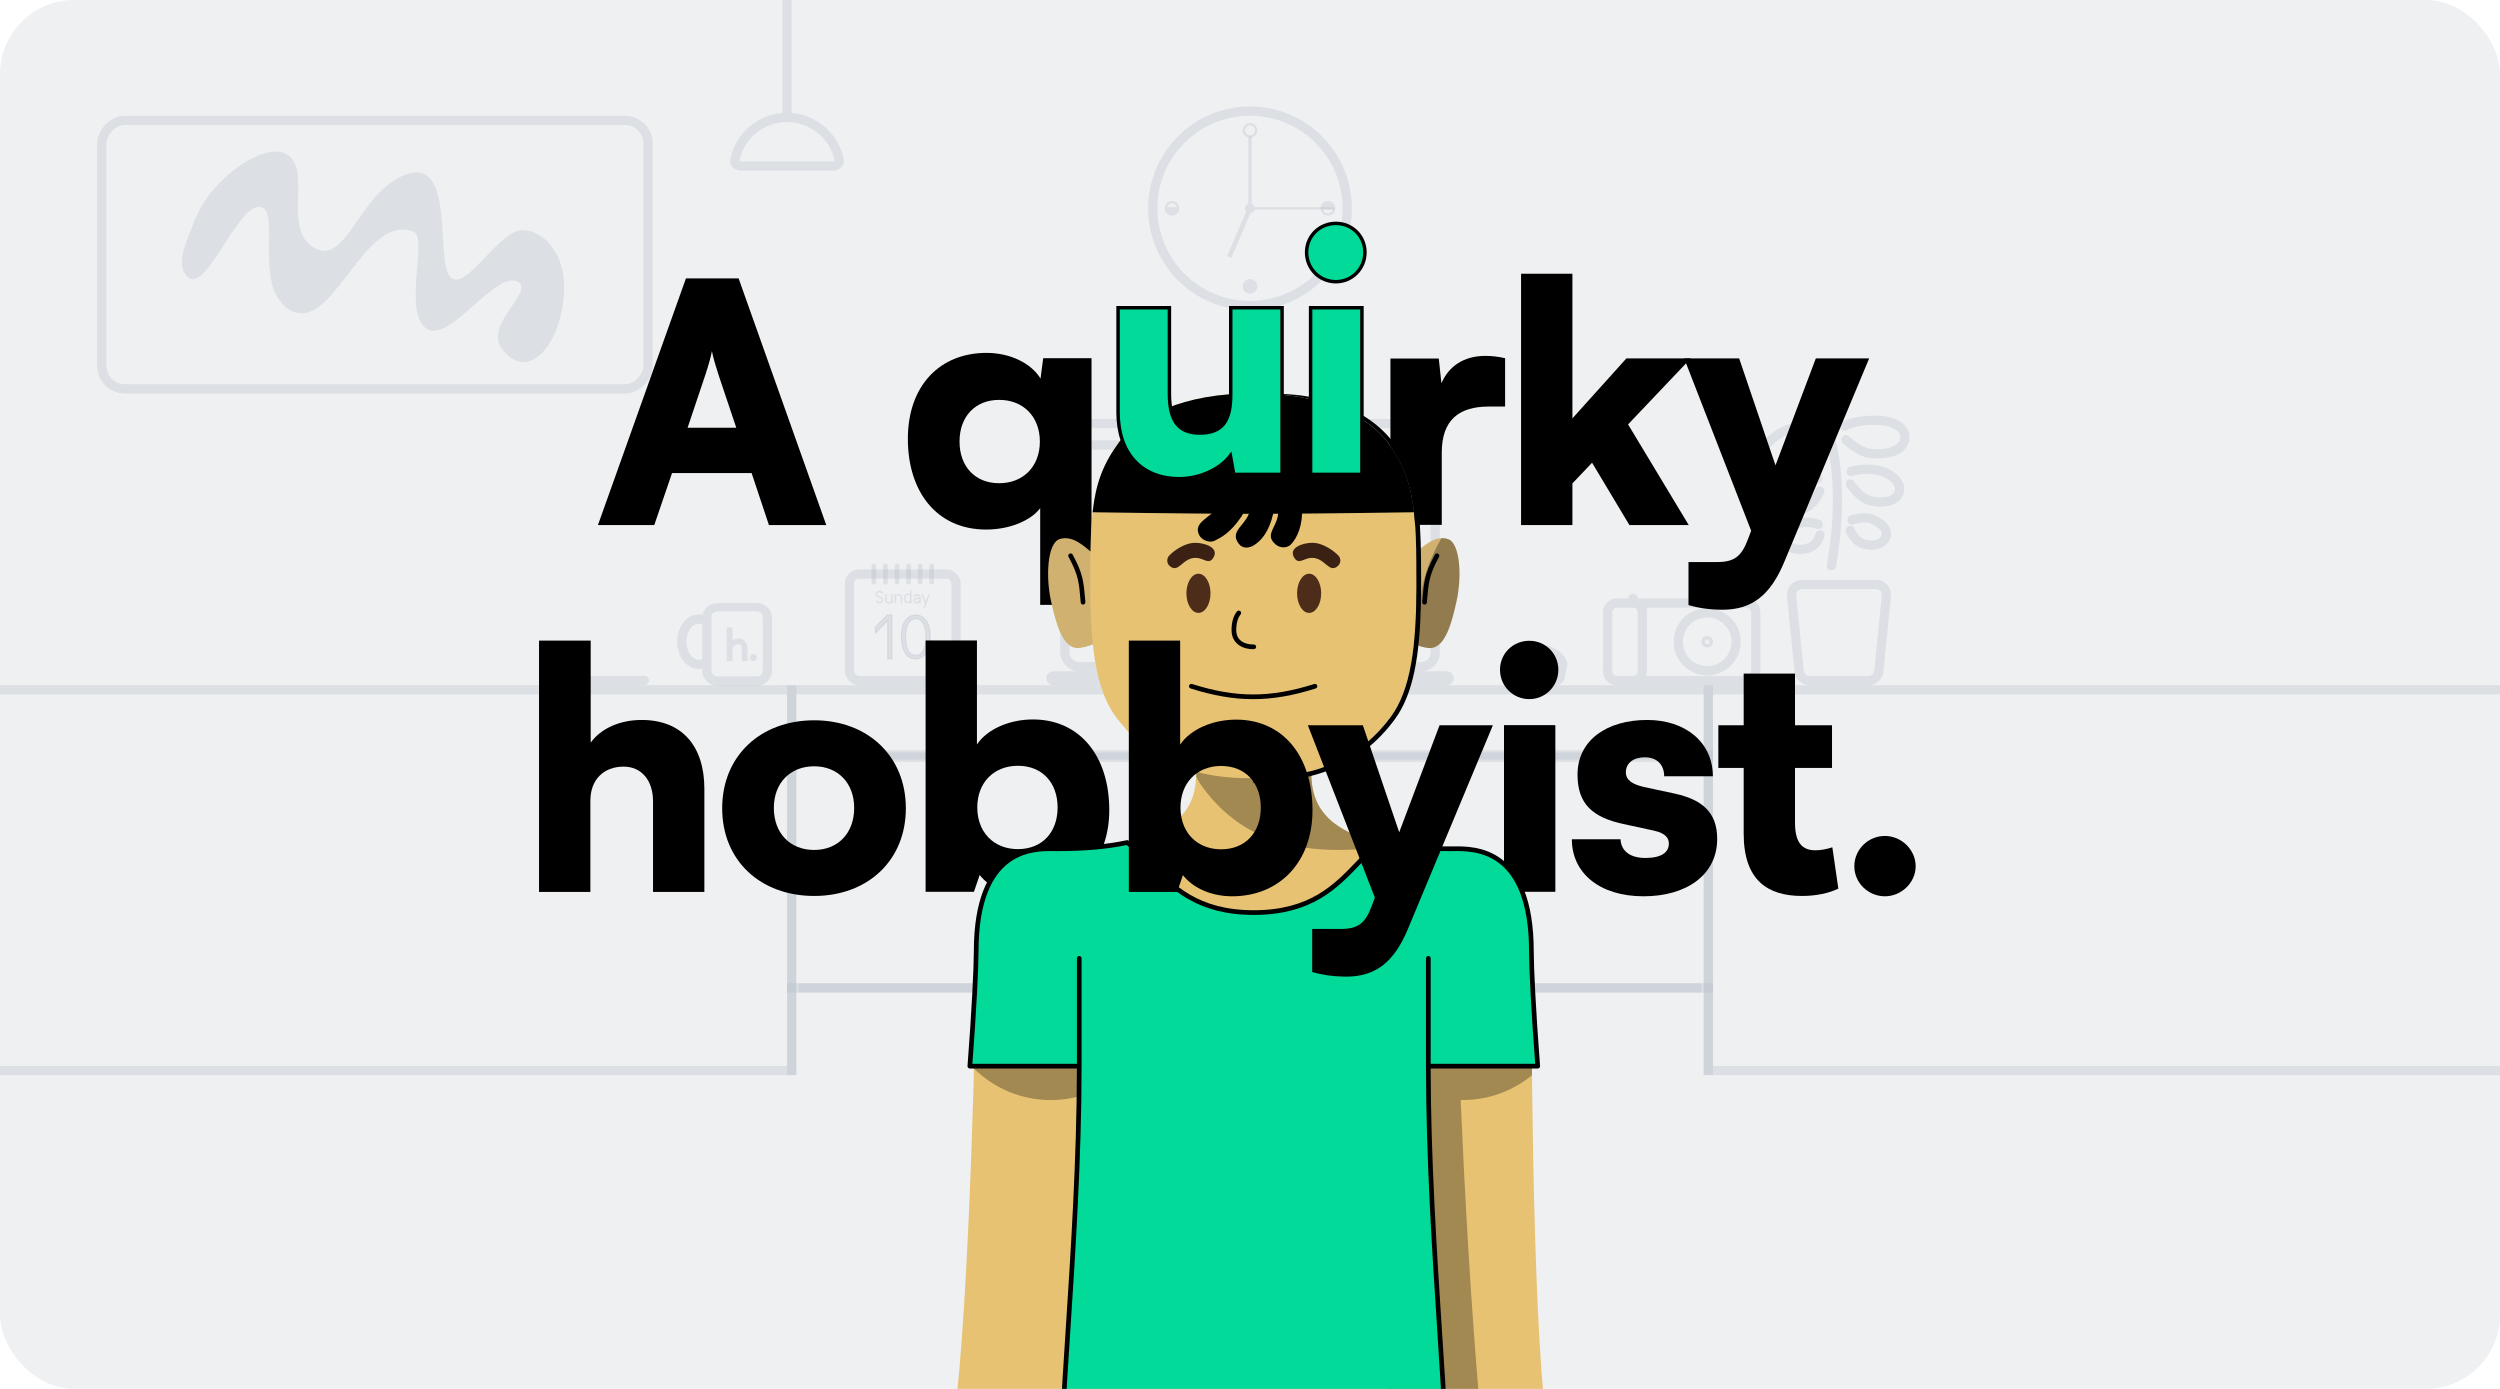 <svg width="2160" height="1200" viewBox="0 0 2160 1200" fill="none" xmlns="http://www.w3.org/2000/svg">
<g clip-path="url(#clip0_1408_1406)">
<rect width="2160" height="1200" rx="64" fill="#AFB8C1" fill-opacity="0.2"/>
<path opacity="0.3" d="M-239 596H684V925L-239 925V596Z" stroke="#AFB8C1" stroke-width="8"/>
<path opacity="0.3" d="M1476 596H2399V925L1476 925V596Z" stroke="#AFB8C1" stroke-width="8"/>
<g opacity="0.3">
<mask id="path-4-inside-1_1408_1406" fill="white">
<path d="M680 648.167H1480V929H680V648.167Z"/>
</mask>
<path d="M680 648.167V640.167H672V648.167H680ZM1480 648.167H1488V640.167H1480V648.167ZM680 656.167H1480V640.167H680V656.167ZM1472 648.167V929H1488V648.167H1472ZM688 929V648.167H672V929H688Z" fill="#AFB8C1" mask="url(#path-4-inside-1_1408_1406)"/>
</g>
<path opacity="0.3" d="M1470 853.536L690 853.536" stroke="#AFB8C1" stroke-width="8"/>
<rect opacity="0.3" x="684" y="596" width="792" height="58.17" stroke="#AFB8C1" stroke-width="8"/>
<path opacity="0.3" d="M1480 853.536L680 853.536" stroke="#AFB8C1" stroke-width="8"/>
<rect opacity="0.3" x="4" y="-4" width="472" height="232" rx="20" transform="matrix(1 0 0 -1 83.926 332)" stroke="#AFB8C1" stroke-width="8"/>
<path opacity="0.3" d="M246.263 132.585C226.95 123.554 182.44 154.088 168.277 190.117C161.345 207.753 153.354 224.389 159.06 235.164C175.023 265.305 204.943 172.722 225.964 179.025C241.785 183.769 219.768 245.113 247.87 266.058C286.318 294.715 313.29 182.147 357.639 200.385C369.934 205.441 346.225 275.95 371.163 285.209C390.997 292.573 430.242 232.251 447.987 243.772C461.142 252.312 417.795 280.912 433.697 301.504C458.256 333.305 487.79 292.328 487.423 247.222C487.201 219.973 471.246 199.745 451.922 198.794C431.028 197.765 401.517 254.897 388.447 238.563C376.545 223.687 392.91 136.333 351.66 150.436C310.41 164.539 300.162 229.518 272.057 214.546C242.441 198.769 271.51 144.39 246.263 132.585Z" fill="#AFB8C1"/>
<path opacity="0.3" d="M1620.86 505H1556.91C1551.59 505 1547.43 509.597 1547.96 514.896L1554.46 579.896C1554.92 584.496 1558.79 588 1563.41 588H1614.36C1618.99 588 1622.86 584.496 1623.32 579.896L1629.82 514.896C1630.35 509.597 1626.19 505 1620.86 505Z" stroke="#AFB8C1" stroke-width="8" stroke-linejoin="round"/>
<path opacity="0.3" d="M1570.96 453.092C1570.96 453.092 1562.02 449.668 1554.38 452.132C1546.61 454.64 1539.4 461.549 1543.25 468.754C1546.72 475.229 1555.06 475.869 1562.02 473.603C1570.96 470.689 1572.45 462.16 1572.45 462.16" stroke="#AFB8C1" stroke-width="8" stroke-linecap="round"/>
<path opacity="0.3" d="M1600.12 449.337C1600.12 449.337 1609.76 445.686 1617.22 448.497C1624.69 451.307 1632.8 457.989 1628.88 465.068C1625.36 471.409 1617.22 472.188 1609.56 469.753C1601.9 467.319 1598.68 458.326 1598.68 458.326" stroke="#AFB8C1" stroke-width="8" stroke-linecap="round"/>
<path opacity="0.3" d="M1570.55 413.526C1570.55 413.526 1558.18 408.287 1547.31 413.613C1536.43 418.94 1530.11 429.12 1534.2 436.024C1538.57 443.429 1548.83 443.512 1558.51 439.513C1568.19 435.514 1572.31 424.323 1572.31 424.323" stroke="#AFB8C1" stroke-width="8" stroke-linecap="round"/>
<path opacity="0.3" d="M1599.36 407.214C1599.36 407.214 1610.34 403.886 1622.28 406.255C1634.23 408.624 1644.62 417.938 1640.35 426.587C1636.52 434.335 1625.04 435.078 1615 432.244C1606.38 429.812 1598.71 418.212 1598.71 418.212" stroke="#AFB8C1" stroke-width="8" stroke-linecap="round"/>
<path opacity="0.3" d="M1564.78 369.071C1564.78 369.071 1550.58 366.314 1537.14 374.926C1523.71 383.538 1519.08 393.295 1525.78 400.542C1531.8 407.055 1544.77 404.208 1554.29 398.375C1564.78 391.95 1568.22 379.656 1568.22 379.656" stroke="#AFB8C1" stroke-width="8" stroke-linecap="round"/>
<path opacity="0.3" d="M1593.54 368.202C1593.54 368.202 1601.85 363.02 1620.17 363.045C1638.48 363.07 1648.58 371.394 1645.27 381.334C1642.31 390.24 1629.02 393.101 1616.72 391.912C1606.15 390.891 1594.92 379.98 1594.92 379.98" stroke="#AFB8C1" stroke-width="8" stroke-linecap="round"/>
<path opacity="0.3" d="M1582.36 488.8C1590.03 445.545 1591.21 389.011 1572.13 356.31" stroke="#AFB8C1" stroke-width="8" stroke-linecap="round"/>
<path opacity="0.3" fill-rule="evenodd" clip-rule="evenodd" d="M904 586C904 582.686 906.686 580 910 580L1250 580C1253.31 580 1256 582.686 1256 586C1256 589.314 1253.31 592 1250 592L910 592C906.686 592 904 589.314 904 586Z" fill="#AFB8C1"/>
<rect opacity="0.3" x="920" y="366" width="320" height="210" rx="12" stroke="#AFB8C1" stroke-width="8" stroke-linejoin="round"/>
<path opacity="0.3" d="M939 541.465L939 384.465L1221 384.465L1221 541.465L939 541.465Z" stroke="#AFB8C1" stroke-width="8" stroke-linecap="round" stroke-linejoin="round"/>
<path opacity="0.3" fill-rule="evenodd" clip-rule="evenodd" d="M619.746 521H654.065C661.245 521 667.065 526.82 667.065 534V579.402C667.065 586.582 661.245 592.402 654.065 592.402H619.746C612.566 592.402 606.746 586.582 606.746 579.402V577.715C605.785 577.906 604.792 578.006 603.771 578.006C598.17 578.006 593.405 574.971 590.176 570.667C586.948 566.364 585.07 560.603 585.07 554.41C585.07 548.217 586.948 542.456 590.176 538.153C593.405 533.849 598.17 530.813 603.771 530.813C604.902 530.813 605.998 530.937 607.055 531.17C608.347 525.351 613.538 521 619.746 521ZM603.771 570.006C604.764 570.006 605.767 569.796 606.746 569.371V539.449C605.767 539.024 604.764 538.813 603.771 538.813C601.252 538.813 598.668 540.165 596.576 542.953C594.483 545.743 593.07 549.781 593.07 554.41C593.07 559.039 594.483 563.077 596.576 565.866C598.668 568.655 601.252 570.006 603.771 570.006ZM614.746 579.402V573.558C614.747 573.557 614.747 573.557 614.748 573.556V535.264C614.747 535.263 614.747 535.263 614.746 535.262V534C614.746 533.953 614.747 533.907 614.748 533.86V533.267C614.748 530.505 616.987 528.267 619.748 528.267H654.067C656.829 528.267 659.067 530.505 659.067 533.267V578.669C659.067 578.716 659.066 578.762 659.065 578.809V579.402C659.065 582.164 656.827 584.402 654.065 584.402H619.746C616.985 584.402 614.746 582.164 614.746 579.402Z" fill="#AFB8C1"/>
<path opacity="0.3" d="M650.906 571.2C652.563 571.2 653.906 569.857 653.906 568.2C653.906 566.543 652.563 565.2 650.906 565.2C649.249 565.2 647.906 566.543 647.906 568.2C647.906 569.857 649.249 571.2 650.906 571.2Z" fill="#AFB8C1"/>
<path opacity="0.3" d="M627.906 542.201V571.201H632.906V560.357C632.906 559.56 633.384 558.684 634.556 557.884C635.733 557.081 637.211 556.659 638.264 556.659C639.052 556.659 639.63 556.971 640.067 557.52C640.541 558.117 640.906 559.086 640.906 560.357V571.2L645.906 571.201V560.357C645.906 558.177 645.284 556.048 643.98 554.408C642.638 552.721 640.644 551.659 638.264 551.659C636.551 551.659 634.619 552.156 632.906 553.054V542.202L627.906 542.201Z" fill="#AFB8C1"/>
<path opacity="0.3" d="M476.781 588L556.781 588" stroke="#AFB8C1" stroke-width="8" stroke-linecap="round"/>
<circle opacity="0.3" cx="1080" cy="180" r="84" stroke="#AFB8C1" stroke-width="8"/>
<g opacity="0.3">
<path fill-rule="evenodd" clip-rule="evenodd" d="M1152.73 180C1152.73 177.055 1150.34 174.667 1147.39 174.667C1144.45 174.667 1142.06 177.055 1142.06 180H1152.73Z" fill="#AFB8C1"/>
<path d="M1152.73 180C1152.73 182.946 1150.34 185.334 1147.39 185.334C1144.45 185.334 1142.06 182.946 1142.06 180M1152.73 180C1152.73 177.055 1150.34 174.667 1147.39 174.667C1144.45 174.667 1142.06 177.055 1142.06 180M1152.73 180H1142.06" stroke="#AFB8C1" stroke-width="2"/>
</g>
<g opacity="0.3">
<path fill-rule="evenodd" clip-rule="evenodd" d="M1007.27 180C1007.27 182.945 1009.66 185.333 1012.61 185.333C1015.55 185.333 1017.94 182.945 1017.94 180H1007.27Z" fill="#AFB8C1"/>
<path d="M1007.27 180C1007.27 177.054 1009.66 174.666 1012.61 174.666C1015.55 174.666 1017.94 177.054 1017.94 180M1007.27 180C1007.27 182.945 1009.66 185.333 1012.61 185.333C1015.55 185.333 1017.94 182.945 1017.94 180M1007.27 180H1017.94" stroke="#AFB8C1" stroke-width="2"/>
</g>
<g opacity="0.3">
<path fill-rule="evenodd" clip-rule="evenodd" d="M1074.67 247.392C1074.67 250.338 1077.05 252.726 1080 252.726C1082.94 252.726 1085.33 250.338 1085.33 247.392H1074.67Z" fill="#AFB8C1"/>
<path d="M1080 242.059C1077.05 242.059 1074.67 244.447 1074.67 247.392H1085.33C1085.33 244.447 1082.94 242.059 1080 242.059Z" fill="#AFB8C1"/>
<path d="M1074.67 247.392C1074.67 244.447 1077.05 242.059 1080 242.059C1082.94 242.059 1085.33 244.447 1085.33 247.392M1074.67 247.392C1074.67 250.338 1077.05 252.726 1080 252.726C1082.94 252.726 1085.33 250.338 1085.33 247.392M1074.67 247.392H1085.33" stroke="#AFB8C1" stroke-width="2"/>
</g>
<path opacity="0.3" d="M1080 117.94C1077.05 117.94 1074.67 115.552 1074.67 112.607C1074.67 109.661 1077.05 107.273 1080 107.273C1082.94 107.273 1085.33 109.661 1085.33 112.607C1085.33 115.552 1082.94 117.94 1080 117.94Z" stroke="#AFB8C1" stroke-width="2"/>
<path opacity="0.3" fill-rule="evenodd" clip-rule="evenodd" d="M1152.73 181.001H1084.15C1083.73 182.761 1082.21 184.096 1080.36 184.252L1063.98 222.736L1060.3 221.17L1076.68 182.685C1076.09 181.952 1075.73 181.018 1075.73 180.001C1075.73 178.173 1076.88 176.613 1078.5 176.006L1078.5 117.941H1081.5L1081.5 176.005C1082.81 176.497 1083.82 177.618 1084.15 179.001H1152.73V181.001Z" fill="#AFB8C1"/>
<path opacity="0.3" d="M1308.58 585.091L1306.38 574.631C1306.21 573.842 1306.3 573.224 1306.49 572.808C1310.06 564.904 1317.57 561 1328.25 561C1338.93 561 1346.44 564.904 1350.01 572.808C1350.2 573.224 1350.29 573.841 1350.12 574.631L1347.92 585.091C1347.53 586.943 1345.9 588.268 1344.01 588.268H1312.49C1310.6 588.268 1308.97 586.943 1308.58 585.091Z" stroke="#AFB8C1" stroke-width="8" stroke-linejoin="round"/>
<rect opacity="0.3" x="734" y="496" width="92" height="92" rx="8" stroke="#AFB8C1" stroke-width="8"/>
<path opacity="0.3" d="M766.678 531.314H770.698L770.698 569.314H766.971L766.971 537.5V536.293L766.118 537.146L756.328 546.936V541.665L766.678 531.314Z" fill="#AFB8C1" stroke="#AFB8C1"/>
<path opacity="0.3" d="M778.789 549.724C778.789 542.9 780.37 538.297 782.684 535.411C784.991 532.535 788.063 531.314 791.17 531.314C794.279 531.314 797.382 532.535 799.717 535.413C802.061 538.3 803.67 542.902 803.67 549.724C803.67 557.146 802.057 562.045 799.71 565.077C797.375 568.096 794.276 569.314 791.17 569.314C788.065 569.314 784.998 568.096 782.692 565.08C780.374 562.047 778.789 557.148 778.789 549.724ZM791.17 534.451C789.116 534.451 786.929 535.483 785.275 537.922C783.629 540.348 782.516 544.152 782.516 549.724C782.516 556.456 783.621 560.565 785.275 563.003C786.955 565.479 789.164 566.178 791.17 566.178C793.175 566.178 795.412 565.481 797.123 563.006C798.808 560.569 799.943 556.458 799.943 549.724C799.943 544.15 798.8 540.345 797.123 537.918C795.438 535.481 793.222 534.451 791.17 534.451Z" fill="#AFB8C1" stroke="#AFB8C1"/>
<path opacity="0.3" fill-rule="evenodd" clip-rule="evenodd" d="M759.746 511.667C758.569 511.667 757.815 512.567 757.815 513.417C757.815 513.791 758.017 514.105 758.459 514.418C758.911 514.738 759.496 514.97 760.063 515.196L760.074 515.2V515.2C760.083 515.204 760.093 515.208 760.102 515.211C760.637 515.424 761.378 515.718 761.985 516.149C762.609 516.592 763.211 517.266 763.211 518.25C763.211 519.856 761.841 521.333 759.947 521.333C758.374 521.333 757.111 520.344 756.469 519.435L757.558 518.665C758.034 519.34 758.935 520 759.947 520C761.124 520 761.878 519.101 761.878 518.25C761.878 517.885 761.672 517.562 761.213 517.237C760.748 516.907 760.147 516.664 759.581 516.439C759.559 516.43 759.537 516.421 759.514 516.412C758.987 516.203 758.274 515.92 757.689 515.507C757.068 515.067 756.482 514.4 756.482 513.417C756.482 511.811 757.852 510.334 759.746 510.334C761.318 510.334 762.581 511.321 763.224 512.231L762.135 513C761.659 512.326 760.758 511.667 759.746 511.667Z" fill="#AFB8C1"/>
<path opacity="0.3" d="M796.039 513.335L799.118 521.791L797.949 525H799.283L803.529 513.335H802.196L799.784 519.96L797.372 513.335H796.039Z" fill="#AFB8C1"/>
<path opacity="0.3" d="M771.356 513.335V521.334H770.022V520.32C769.831 520.976 768.783 521.668 768.039 521.668C766.207 521.668 764.723 519.97 764.723 518.08V513.335H766.056V518.08C766.056 519.273 766.983 520.335 768.039 520.335C769.096 520.335 770.022 519.441 770.022 518.248V513.335H771.356Z" fill="#AFB8C1"/>
<path opacity="0.3" d="M772.855 521.334V513.334H774.189V514.349C774.38 513.692 775.095 513.001 776.172 513.001C778.337 513.001 779.488 514.699 779.488 516.589V521.334H778.155V516.589C778.155 515.396 777.228 514.251 776.172 514.251C775.115 514.251 774.189 515.228 774.189 516.421V521.334H772.855Z" fill="#AFB8C1"/>
<path opacity="0.3" fill-rule="evenodd" clip-rule="evenodd" d="M786.288 520.655C785.735 521.081 785.048 521.334 784.305 521.334C782.473 521.334 780.988 519.802 780.988 517.913L780.988 516.089C780.988 514.199 782.473 512.668 784.305 512.668C785.048 512.668 785.735 512.92 786.288 513.346V510H787.621V521.333H786.288V520.655ZM784.305 514.001C785.361 514.001 786.288 514.896 786.288 516.089V517.913C786.288 519.105 785.361 520.001 784.305 520.001C783.248 520.001 782.322 519.105 782.322 517.913L782.322 516.089C782.322 514.896 783.248 514.001 784.305 514.001Z" fill="#AFB8C1"/>
<path opacity="0.3" fill-rule="evenodd" clip-rule="evenodd" d="M792.329 514.668C791.328 514.668 790.638 515.194 790.385 515.704L789.191 515.111C789.688 514.109 790.866 513.335 792.329 513.335C793.993 513.335 795.537 514.497 795.537 516.154V521.334L794.204 521.334V520.589C793.57 521.064 792.787 521.334 792.051 521.334C791.345 521.334 790.635 521.197 790.08 520.834C789.491 520.449 789.121 519.836 789.121 519.039C789.121 518.285 789.414 517.687 789.902 517.254C790.367 516.843 790.97 516.614 791.565 516.483C792.15 516.353 792.675 516.3 793.193 516.263C793.346 516.251 793.496 516.242 793.645 516.232C793.829 516.22 794.014 516.208 794.204 516.193V516.154C794.204 515.433 793.473 514.668 792.329 514.668ZM794.204 517.53C794.031 517.543 793.865 517.554 793.705 517.564C793.561 517.574 793.423 517.583 793.29 517.592C792.798 517.628 792.346 517.676 791.853 517.784C791.37 517.891 791.013 518.052 790.786 518.253C790.583 518.432 790.454 518.668 790.454 519.039C790.454 519.37 790.583 519.57 790.809 519.718C791.069 519.888 791.491 520.001 792.051 520.001C792.517 520.001 793.073 519.805 793.507 519.441C793.932 519.085 794.204 518.603 794.204 518.03V517.53Z" fill="#AFB8C1"/>
<path opacity="0.3" d="M755 489V503" stroke="#AFB8C1" stroke-width="4" stroke-linecap="round" stroke-linejoin="round"/>
<path opacity="0.3" d="M765 489V503" stroke="#AFB8C1" stroke-width="4" stroke-linecap="round" stroke-linejoin="round"/>
<path opacity="0.3" d="M775 489V503" stroke="#AFB8C1" stroke-width="4" stroke-linecap="round" stroke-linejoin="round"/>
<path opacity="0.3" d="M785 489V503" stroke="#AFB8C1" stroke-width="4" stroke-linecap="round" stroke-linejoin="round"/>
<path opacity="0.3" d="M795 489V503" stroke="#AFB8C1" stroke-width="4" stroke-linecap="round" stroke-linejoin="round"/>
<path opacity="0.3" d="M805 489V503" stroke="#AFB8C1" stroke-width="4" stroke-linecap="round" stroke-linejoin="round"/>
<path opacity="0.3" fill-rule="evenodd" clip-rule="evenodd" d="M683.999 -400C683.999 -402.209 682.208 -404 679.999 -404C677.79 -404 675.999 -402.209 675.999 -400V97.613C653.589 99.387 635.338 115.936 630.986 137.519C629.895 142.933 634.476 147.455 639.999 147.455H719.999C725.522 147.455 730.103 142.933 729.012 137.519C724.66 115.936 706.409 99.387 683.999 97.613V-400ZM679.999 105.455C700.306 105.455 717.263 119.875 721.157 139.038C721.001 139.204 720.599 139.455 719.999 139.455H639.999C639.399 139.455 638.997 139.204 638.841 139.038C642.735 119.875 659.692 105.455 679.999 105.455Z" fill="#AFB8C1"/>
<circle opacity="0.3" cx="1475" cy="554.5" r="25" stroke="#AFB8C1" stroke-width="8"/>
<path opacity="0.3" fill-rule="evenodd" clip-rule="evenodd" d="M1411 513C1408.79 513 1407 514.791 1407 517H1397C1390.37 517 1385 522.373 1385 529V580C1385 585.799 1389.11 590.637 1394.58 591.756C1395.36 591.916 1396.17 592 1397 592H1411H1509C1515.63 592 1521 586.627 1521 580V529C1521 522.373 1515.63 517 1509 517H1415C1415 514.791 1413.21 513 1411 513ZM1509 525H1422.32C1422.76 526.251 1423 527.597 1423 529V580C1423 581.403 1422.76 582.749 1422.32 584H1509C1511.21 584 1513 582.209 1513 580V529C1513 526.791 1511.21 525 1509 525ZM1397 525H1411C1413.21 525 1415 526.791 1415 529V580C1415 582.209 1413.21 584 1411 584H1397C1396.86 584 1396.73 583.993 1396.59 583.979C1394.57 583.775 1393 582.071 1393 580V529C1393 526.791 1394.79 525 1397 525Z" fill="#AFB8C1"/>
<circle opacity="0.3" cx="1475" cy="554.5" r="3.5" stroke="#AFB8C1" stroke-width="3"/>
<path fill-rule="evenodd" clip-rule="evenodd" d="M852.071 457.532C809.159 457.532 784.391 424.7 784.391 379.196C784.391 332.828 812.327 304.892 852.359 304.892C872.807 304.892 890.951 313.82 899.015 327.068L901.319 309.5H943.079V522.62H898.727V439.1C890.375 450.044 871.943 457.532 852.071 457.532ZM829.031 381.5C829.031 360.188 842.279 345.5 863.303 345.5C884.039 345.5 898.439 359.9 898.439 381.5C898.439 403.1 884.039 417.5 863.303 417.5C842.279 417.5 829.031 402.812 829.031 381.5Z" fill="black"/>
<path d="M1300.41 309.499C1294.36 308.059 1288.6 307.483 1283.42 307.483C1264.12 307.483 1251.45 316.987 1245.4 331.099L1243.1 309.787H1201.34V453.499H1245.69V391.003C1245.69 362.491 1260.96 351.259 1286.3 351.259H1300.41V309.499Z" fill="black"/>
<path fill-rule="evenodd" clip-rule="evenodd" d="M841.487 770.5H799.727V553.348H844.079V643.204C852.719 630.244 871.727 621.604 892.463 621.604C932.783 621.604 958.415 652.996 958.415 699.94C958.415 744.58 929.903 774.244 889.007 774.244C870.902 774.244 855.119 767.043 846.458 755.979L841.487 770.5ZM856.703 726.054C862.661 730.911 870.483 733.636 879.503 733.636C900.527 733.636 913.775 718.948 913.775 697.636C913.775 676.324 900.527 661.636 879.503 661.636C879.252 661.636 879.003 661.638 878.755 661.642C858.421 661.984 844.367 676.296 844.367 697.636C844.367 709.84 848.964 719.745 856.703 726.054Z" fill="black"/>
<path d="M1346.41 578.692C1346.41 592.804 1335.18 604.036 1321.35 604.036C1307.24 604.036 1296.01 592.804 1296.01 578.692C1296.01 564.58 1307.24 553.636 1321.35 553.636C1335.18 553.636 1346.41 564.58 1346.41 578.692Z" fill="black"/>
<path d="M1299.46 770.5H1343.82V626.5H1299.46V770.5Z" fill="black"/>
<path d="M1033.58 662.349C1033.57 660.204 1033.55 658.244 1033.62 656.522C1033.63 656.463 1033.63 656.405 1033.63 656.347H1132.91C1132.92 656.405 1132.92 656.463 1132.92 656.522C1132.99 658.244 1132.98 660.203 1132.96 662.349C1132.87 674.181 1132.73 691.68 1147.22 706.345C1162.01 721.324 1192.07 733.344 1253.01 733.344C1253.75 733.344 1254.58 733.332 1255.48 733.32C1273.99 733.062 1323.13 732.378 1323.13 822.257V822.264C1323.13 868.005 1323.13 1124.58 1336 1229.37H1248.54C1248.51 1228.7 1248.48 1228.02 1248.45 1227.34H918.1C918.068 1228.02 918.038 1228.7 918.008 1229.37H824C838.017 1124.57 843.416 867.981 843.416 822.257C843.416 732.378 892.56 733.062 911.063 733.32C911.965 733.332 912.793 733.344 913.54 733.344C974.48 733.344 1004.53 721.323 1019.33 706.344C1033.81 691.68 1033.68 674.181 1033.58 662.349Z" fill="#E7C273"/>
<path d="M1033.49 671.166C1035.32 674.639 1037.35 677.879 1039.58 680.882C1070.87 722.924 1113.23 734.898 1159.51 734.344C1174.48 734.165 1189.04 732.906 1202.95 729.863C1174.19 725.24 1157.22 716.468 1147.22 706.345C1132.73 691.68 1132.87 674.181 1132.96 662.349C1132.98 660.203 1133 658.244 1132.92 656.522C1132.92 656.463 1132.92 656.405 1132.92 656.347H1033.64C1033.63 656.405 1033.63 656.463 1033.63 656.522C1033.55 658.244 1033.57 660.204 1033.59 662.349C1033.61 665.03 1033.63 668.002 1033.49 671.166Z" fill="black" fill-opacity="0.3"/>
<path d="M841.543 923.206C858.571 940.049 881.986 950.45 907.829 950.45C959.889 950.45 1002.09 908.247 1002.09 856.188C1002.09 804.128 959.889 761.926 907.829 761.926C884.765 761.926 863.636 770.209 847.254 783.963C844.825 794.428 843.418 807.046 843.418 822.257C843.418 837.328 842.831 875.306 841.543 923.206Z" fill="black" fill-opacity="0.3"/>
<path d="M1263.75 761.904C1283.97 761.904 1302.7 768.273 1318.06 779.113C1321.24 790.464 1323.13 804.616 1323.13 822.257V822.267C1323.13 837.942 1323.13 878.364 1323.65 928.949C1307.36 942.369 1286.5 950.428 1263.75 950.428C1263.17 950.428 1262.59 950.423 1262.01 950.413C1265.17 1023.66 1270.8 1130.9 1279.78 1229.37H1248.54C1248.51 1228.7 1248.48 1228.02 1248.45 1227.34H1200L1179.94 899.354C1173.26 886.415 1169.48 871.731 1169.48 856.166C1169.48 804.107 1211.69 761.904 1263.75 761.904Z" fill="black" fill-opacity="0.3"/>
<path d="M918.1 1227.34H1248.45C1247.46 1205.7 1245.75 1179.47 1243.85 1150.29L1243.85 1150.26C1239.47 1082.92 1234.07 999.863 1234.07 921.176H1328.59C1324.94 873.466 1323.13 835.915 1323.13 822.257C1323.13 732.378 1273.99 733.062 1255.48 733.319C1254.58 733.332 1253.75 733.343 1253.01 733.343C1228.08 733.343 1208.32 731.332 1192.66 727.931C1185.65 733.002 1179.37 739.539 1172.75 746.433C1153.95 766.008 1132.37 788.469 1083.27 788.468C1034.17 788.469 1012.6 766.009 993.799 746.433C987.178 739.539 980.9 733.002 973.884 727.931C958.224 731.332 938.466 733.343 913.54 733.343C912.794 733.343 911.965 733.332 911.063 733.319C892.56 733.062 843.416 732.378 843.416 822.257C843.416 835.915 841.602 873.466 837.953 921.176H932.475C932.475 999.864 927.074 1082.92 922.695 1150.26C920.796 1179.46 919.09 1205.7 918.1 1227.34Z" fill="#02DA9A"/>
<path fill-rule="evenodd" clip-rule="evenodd" d="M973.454 725.95C974.017 725.827 974.605 725.95 975.072 726.288C982.236 731.466 988.62 738.113 995.188 744.952L995.262 745.029C1004.68 754.834 1014.59 765.139 1028.19 773.039C1041.75 780.911 1059.06 786.441 1083.27 786.441C1107.49 786.441 1124.8 780.911 1138.35 773.039C1151.96 765.139 1161.87 754.834 1171.28 745.029L1171.36 744.952C1177.93 738.113 1184.31 731.466 1191.47 726.288C1191.94 725.95 1192.53 725.827 1193.09 725.95C1208.58 729.313 1228.18 731.316 1253.01 731.316C1253.74 731.316 1254.65 731.303 1255.55 731.291C1264.81 731.162 1282.31 730.918 1297.47 742.369C1312.77 753.934 1325.16 776.979 1325.16 822.257C1325.16 835.831 1326.97 873.314 1330.61 921.021C1330.66 921.584 1330.46 922.14 1330.08 922.554C1329.7 922.968 1329.16 923.203 1328.59 923.203H1236.1C1236.19 1001.21 1241.53 1083.36 1245.87 1150.13L1245.88 1150.18C1247.77 1179.35 1249.48 1205.59 1250.47 1227.25C1250.5 1227.8 1250.29 1228.34 1249.91 1228.74C1249.53 1229.14 1249 1229.37 1248.45 1229.37H918.1C917.546 1229.37 917.016 1229.14 916.634 1228.74C916.251 1228.34 916.049 1227.8 916.074 1227.25C917.066 1205.58 918.773 1179.33 920.671 1150.14L920.672 1150.13C925.014 1083.36 930.355 1001.21 930.446 923.203H837.953C837.389 923.203 836.85 922.968 836.466 922.554C836.082 922.14 835.889 921.584 835.932 921.021C839.581 873.314 841.389 835.831 841.389 822.257C841.389 776.979 853.775 753.934 869.079 742.369C884.233 730.918 901.832 731.163 911.09 731.292C911.995 731.305 912.811 731.316 913.54 731.316C938.363 731.316 957.971 729.313 973.454 725.95ZM911.045 735.347C901.773 735.218 885.513 735.034 871.523 745.605C857.629 756.103 845.444 777.655 845.444 822.257C845.444 835.789 843.68 872.473 840.141 919.148H930.447V827.99C930.447 826.87 931.355 825.962 932.475 825.962C933.595 825.962 934.502 826.87 934.502 827.99V921.176C934.502 999.93 929.098 1083.04 924.72 1150.36L924.718 1150.39C922.881 1178.65 921.225 1204.11 920.224 1225.32H1246.32C1245.32 1204.12 1243.67 1178.67 1241.83 1150.42L1241.83 1150.39L1241.83 1150.37C1237.45 1083.05 1232.04 999.934 1232.04 921.176V827.99C1232.04 826.87 1232.95 825.962 1234.07 825.962C1235.19 825.962 1236.1 826.87 1236.1 827.99V919.148H1326.4C1322.87 872.473 1321.1 835.789 1321.1 822.257C1321.1 777.655 1308.92 756.103 1295.02 745.605C1281.03 735.034 1264.78 735.218 1255.51 735.347C1254.61 735.359 1253.77 735.371 1253.01 735.371C1228.45 735.371 1208.82 733.427 1193.13 730.104C1186.57 734.972 1180.62 741.159 1174.21 747.838L1174.14 747.906C1164.78 757.658 1154.52 768.34 1140.39 776.545C1126.18 784.797 1108.16 790.496 1083.27 790.496C1058.38 790.496 1040.36 784.797 1026.15 776.545C1012.03 768.34 1001.77 757.658 992.403 747.906L992.337 747.838C985.923 741.16 979.973 734.972 973.42 730.104C957.729 733.427 938.099 735.371 913.54 735.371C912.78 735.371 911.939 735.359 911.045 735.347Z" fill="black"/>
<path d="M1251.09 465.783C1261.43 469.144 1263.3 497.66 1258.44 519.509C1254.57 536.907 1249.17 558.64 1236.61 559.901C1229.03 560.663 1209.57 552.385 1206.75 547.062C1192.45 520.149 1199.63 496.204 1223.43 477.16C1230.09 471.824 1239.98 462.172 1251.09 465.783Z" fill="#D0B170"/>
<path d="M1251.09 465.783C1249.13 465.147 1247.21 464.923 1245.34 465.013C1226.68 498.242 1225.53 520.064 1225.4 557.857C1229.78 559.313 1233.93 560.17 1236.61 559.901C1249.17 558.64 1254.57 536.907 1258.43 519.509C1263.29 497.66 1261.43 469.144 1251.09 465.783Z" fill="black" fill-opacity="0.3"/>
<path fill-rule="evenodd" clip-rule="evenodd" d="M1242.53 478.396C1241.54 477.86 1240.31 478.222 1239.77 479.205C1235.23 487.535 1232.83 493.426 1231.4 499.483C1230.08 505.034 1229.6 510.672 1228.94 518.286C1228.89 518.901 1228.84 519.529 1228.78 520.171C1228.68 521.287 1229.51 522.27 1230.63 522.367C1231.74 522.463 1232.72 521.638 1232.82 520.522C1232.87 519.914 1232.92 519.32 1232.97 518.74C1233.64 511.006 1234.1 505.665 1235.34 500.417C1236.67 494.831 1238.89 489.289 1243.33 481.147C1243.87 480.164 1243.51 478.933 1242.53 478.396Z" fill="black"/>
<path d="M915.46 465.783C905.118 469.144 903.257 497.66 908.115 519.509C911.984 536.907 917.38 558.64 929.94 559.901C937.519 560.663 956.979 552.385 959.807 547.062C974.105 520.149 966.919 496.204 943.127 477.16C936.46 471.824 926.571 462.172 915.46 465.783Z" fill="#D0B170"/>
<path fill-rule="evenodd" clip-rule="evenodd" d="M924.026 478.391C925.009 477.854 926.24 478.217 926.777 479.2C931.32 487.529 933.719 493.421 935.152 499.477C936.466 505.028 936.951 510.666 937.607 518.28C937.66 518.895 937.714 519.524 937.77 520.166C937.867 521.281 937.041 522.264 935.926 522.361C934.81 522.458 933.827 521.632 933.73 520.516C933.678 519.908 933.626 519.314 933.576 518.734C932.909 511 932.448 505.66 931.206 500.411C929.884 494.825 927.657 489.283 923.217 481.141C922.681 480.158 923.043 478.927 924.026 478.391Z" fill="black"/>
<path d="M964.171 619.441C946.728 596.001 942.083 557.949 941.965 507.01C941.81 439.677 943.59 413.803 966.781 382.185C982.872 360.248 1022.35 339.471 1082.88 340.01C1143.41 339.471 1182.88 360.248 1198.97 382.185C1222.16 413.803 1223.94 439.677 1223.79 507.01C1223.67 557.949 1219.03 596.001 1201.58 619.441C1170.61 661.054 1128.68 671.809 1082.88 672.358C1037.07 672.906 995.138 661.054 964.171 619.441Z" fill="#E7C273"/>
<path d="M1082.92 676.413C1085.83 676.378 1088.72 676.302 1091.6 676.181C1134.76 674.362 1174.81 662.211 1204.83 621.862C1205.99 620.31 1207.09 618.701 1208.13 617.037C1215.46 605.386 1220.18 591.001 1223.17 574.25C1223.6 571.856 1223.99 569.409 1224.35 566.91C1226.87 549.418 1227.79 529.381 1227.84 507.019C1227.85 504.918 1227.85 502.857 1227.85 500.832C1227.86 476.87 1227.53 458.194 1225.81 442.49C1223.27 419.115 1217.66 402.325 1205.56 384.493C1188.03 360.302 1154.89 338.945 1091.3 340.074C1147.08 341.433 1183.64 361.283 1198.97 382.185C1222.16 413.803 1223.94 439.677 1223.79 507.01C1223.67 557.949 1219.02 596.001 1201.58 619.441C1170.61 661.054 1128.68 671.809 1082.88 672.358L1082.92 676.413Z" fill="black"/>
<ellipse cx="1035.46" cy="512.622" rx="10.41" ry="16.925" fill="#4D2C19"/>
<ellipse cx="1131.08" cy="512.622" rx="10.41" ry="16.925" fill="#4D2C19"/>
<path d="M1156.56 480.282C1158.57 482.544 1158.74 486.613 1155.89 489.054C1148.03 495.774 1144.98 481.776 1133.29 481.98C1126.53 482.097 1122.19 488.211 1118.28 481.98C1112.79 473.222 1125.54 468.984 1133.82 468.983C1143.51 468.983 1153.24 476.533 1156.56 480.282Z" fill="#3A2113"/>
<path d="M1009.99 480.282C1007.98 482.544 1007.81 486.613 1010.66 489.054C1018.51 495.774 1021.57 481.776 1033.26 481.98C1040.01 482.097 1044.35 488.211 1048.26 481.98C1053.75 473.222 1041.01 468.984 1032.73 468.983C1023.03 468.983 1013.31 476.533 1009.99 480.282Z" fill="#3A2113"/>
<path fill-rule="evenodd" clip-rule="evenodd" d="M1071.58 527.993C1072.45 528.694 1072.59 529.97 1071.89 530.843C1069.6 533.696 1068.11 538.075 1068.11 544.441C1068.11 549.157 1070.06 552.204 1072.81 554.115C1075.65 556.09 1079.49 556.942 1083.21 556.819C1084.33 556.783 1085.27 557.66 1085.3 558.779C1085.34 559.898 1084.46 560.835 1083.34 560.872C1079 561.015 1074.24 560.047 1070.5 557.445C1066.66 554.778 1064.05 550.49 1064.05 544.441C1064.05 537.474 1065.69 532.095 1068.73 528.307C1069.43 527.434 1070.7 527.293 1071.58 527.993Z" fill="black"/>
<path fill-rule="evenodd" clip-rule="evenodd" d="M1027.39 592.303C1027.73 591.235 1028.87 590.643 1029.94 590.981C1068.01 603.02 1097.43 603.02 1135.51 590.981C1136.57 590.643 1137.71 591.235 1138.05 592.303C1138.39 593.37 1137.8 594.509 1136.73 594.847C1097.86 607.138 1067.59 607.138 1028.71 594.847C1027.65 594.509 1027.05 593.37 1027.39 592.303Z" fill="black"/>
<path d="M966.783 382.185C982.874 360.248 1022.35 339.471 1082.88 340.01C1143.41 339.471 1182.88 360.248 1198.97 382.185C1212.8 401.028 1219.01 417.83 1221.75 442.583C1221.75 442.583 1137.11 443.935 1082.88 443.935C1028.65 443.935 944.012 442.583 944.012 442.583C946.746 417.83 952.962 401.028 966.783 382.185Z" fill="black"/>
<path d="M1115.38 470.359C1112.21 473.583 1106.35 473.969 1102.07 470.337C1090.87 460.818 1106.53 454.381 1104.22 438.553C1102.56 427.114 1096.54 420.7 1104.55 415.846C1117.75 407.839 1124.19 423.629 1124.97 437.995C1125.83 453.811 1120.62 465.016 1115.38 470.359Z" fill="black"/>
<path d="M1083.34 471.13C1079.5 473.512 1073.87 474.402 1070.42 469.982C1061.13 458.079 1078.54 453.511 1080.05 439.615C1081.3 428.123 1076.9 420.705 1085.75 417.632C1099.12 412.985 1103.23 429.972 1100 443.993C1096.41 459.561 1089.7 467.183 1083.34 471.13Z" fill="black"/>
<path d="M1049.64 467.097C1044.69 469.582 1038.27 466.368 1036.26 462.614C1029.9 450.724 1047.11 447.376 1054.6 435.459C1060.75 425.672 1058.31 417.033 1069.02 417.398C1083.17 417.88 1080.12 435.266 1072 447.142C1062.98 460.329 1055.02 464.399 1049.64 467.097Z" fill="black"/>
<path fill-rule="evenodd" clip-rule="evenodd" d="M565.289 453.652H516.617L592.649 240.532H638.153L713.897 453.652H664.361L649.385 408.724H580.65L565.289 453.652ZM594.089 369.556H636.137L620.873 324.052C618.962 318.079 616.852 311.312 615.695 306.22C615.458 305.174 615.26 304.199 615.113 303.316C614.249 308.212 611.945 316.276 609.353 324.052L594.089 369.556Z" fill="black"/>
<path d="M1063.36 265.864V340.744C1063.36 364.36 1055.58 374.152 1036.58 374.152C1018.43 374.152 1010.37 363.784 1010.37 340.168V265.864H966.016V356.296C966.016 391.72 986.176 413.608 1019.01 413.608C1036.29 413.608 1054.14 405.544 1063.07 393.736L1065.95 409.864H1107.71V265.864H1063.36Z" fill="#02DA9A" stroke="black" stroke-width="3"/>
<path d="M1154.24 243.4C1168.07 243.4 1179.3 232.168 1179.3 218.056C1179.3 203.944 1168.07 193 1154.24 193C1140.13 193 1128.9 203.944 1128.9 218.056C1128.9 232.168 1140.13 243.4 1154.24 243.4ZM1154.24 243.4C1168.07 243.4 1179.3 232.168 1179.3 218.056C1179.3 203.944 1168.07 193 1154.24 193C1140.13 193 1128.9 203.944 1128.9 218.056C1128.9 232.168 1140.13 243.4 1154.24 243.4Z" fill="#02DA9A"/>
<path d="M1154.24 243.4C1168.07 243.4 1179.3 232.168 1179.3 218.056C1179.3 203.944 1168.07 193 1154.24 193C1140.13 193 1128.9 203.944 1128.9 218.056C1128.9 232.168 1140.13 243.4 1154.24 243.4Z" stroke="black" stroke-width="3"/>
<path d="M1176.71 409.864H1132.36V265.864H1176.71V409.864Z" fill="#02DA9A" stroke="black" stroke-width="3"/>
<path d="M1358.56 453.652V417.652L1375.55 399.796L1407.8 453.652H1459.07L1406.65 366.676L1460.8 309.652H1405.21L1358.56 361.492V236.5H1314.2V453.652H1358.56Z" fill="black"/>
<path d="M1458.85 522.772C1467.49 525.364 1477.57 526.804 1488.23 526.804C1513.57 526.804 1529.7 514.42 1541.8 485.044L1614.95 309.652H1568.87L1534.02 402.1L1502.63 309.652H1455.11L1513 458.548L1510.41 465.46C1504.65 481.012 1498.31 485.62 1483.33 485.62H1458.85V522.772Z" fill="black"/>
<path d="M510.079 770.652V691.74C510.079 673.884 521.311 662.364 538.879 662.364C554.143 662.364 564.223 674.172 564.223 692.316V770.652H608.575V681.66C608.575 643.932 588.703 622.044 554.431 622.044C535.711 622.044 519.295 629.244 510.367 641.628V553.5H465.727V770.652H510.079Z" fill="black"/>
<path fill-rule="evenodd" clip-rule="evenodd" d="M703.453 774.108C657.373 774.108 623.965 743.868 623.965 698.364C623.965 652.86 657.373 622.332 703.453 622.332C749.245 622.332 782.653 652.86 782.653 698.364C782.653 743.868 749.245 774.108 703.453 774.108ZM668.605 698.076C668.605 676.476 682.717 662.076 703.453 662.076C723.901 662.076 738.013 676.476 738.013 698.076C738.013 719.964 723.901 734.364 703.453 734.364C682.717 734.364 668.605 719.964 668.605 698.076Z" fill="black"/>
<path fill-rule="evenodd" clip-rule="evenodd" d="M1017.06 770.652H975.305V553.5H1019.66V643.356C1028.3 630.396 1047.3 621.756 1068.04 621.756C1108.36 621.756 1133.99 653.148 1133.99 700.092C1133.99 744.732 1105.48 774.396 1064.58 774.396C1046.48 774.396 1030.7 767.195 1022.04 756.132L1017.06 770.652ZM1032.28 726.206C1038.24 731.063 1046.06 733.788 1055.08 733.788C1076.1 733.788 1089.35 719.1 1089.35 697.788C1089.35 676.476 1076.1 661.788 1055.08 661.788C1054.83 661.788 1054.58 661.79 1054.33 661.794C1034 662.136 1019.94 676.448 1019.94 697.788C1019.94 709.992 1024.54 719.898 1032.28 726.206Z" fill="black"/>
<path d="M1133.74 839.772C1142.38 842.364 1152.46 843.804 1163.12 843.804C1188.46 843.804 1204.59 831.42 1216.68 802.044L1289.84 626.652H1243.76L1208.91 719.1L1177.52 626.652H1130L1187.88 775.548L1185.29 782.46C1179.53 798.012 1173.2 802.62 1158.22 802.62H1133.74V839.772Z" fill="black"/>
<path d="M1358.08 725.148C1358.08 754.236 1381.99 774.396 1420 774.396C1457.44 774.396 1483.65 755.676 1483.65 724.86C1483.65 701.82 1470.69 690.876 1447.07 685.692L1420.29 679.932C1410.21 677.628 1404.74 673.884 1404.74 667.26C1404.74 659.484 1411.07 654.3 1421.15 654.3C1431.81 654.3 1437.86 660.924 1437.86 670.716H1479.91C1479.91 641.628 1456.58 622.044 1423.17 622.044C1388.61 622.044 1362.98 639.324 1362.98 669.276C1362.98 694.62 1375.94 706.14 1402.43 711.9L1428.93 717.66C1439.59 719.964 1441.89 724.572 1441.89 728.892C1441.89 736.38 1435.55 741.276 1421.73 741.276C1408.19 741.276 1400.71 735.228 1400.13 725.148H1358.08Z" fill="black"/>
<path d="M1583.14 732.06C1577.96 733.788 1572.78 734.652 1568.46 734.652C1558.09 734.652 1550.89 729.18 1550.89 711.036V663.516H1582.86V626.652H1550.89V582.012H1506.54V626.652H1484.65V663.516H1506.54V720.252C1506.54 760.572 1527.27 774.108 1556.94 774.108C1569.03 774.108 1579.98 771.804 1588.33 767.772L1583.14 732.06Z" fill="black"/>
<path d="M1628.63 774.396C1642.74 774.396 1655.13 762.588 1655.13 748.476C1655.13 734.076 1642.74 722.268 1628.63 722.268C1613.94 722.268 1602.14 734.076 1602.14 748.476C1602.14 762.588 1613.94 774.396 1628.63 774.396Z" fill="black"/>
</g>
<defs>
<clipPath id="clip0_1408_1406">
<rect width="2160" height="1200" rx="64" fill="white"/>
</clipPath>
</defs>
</svg>
